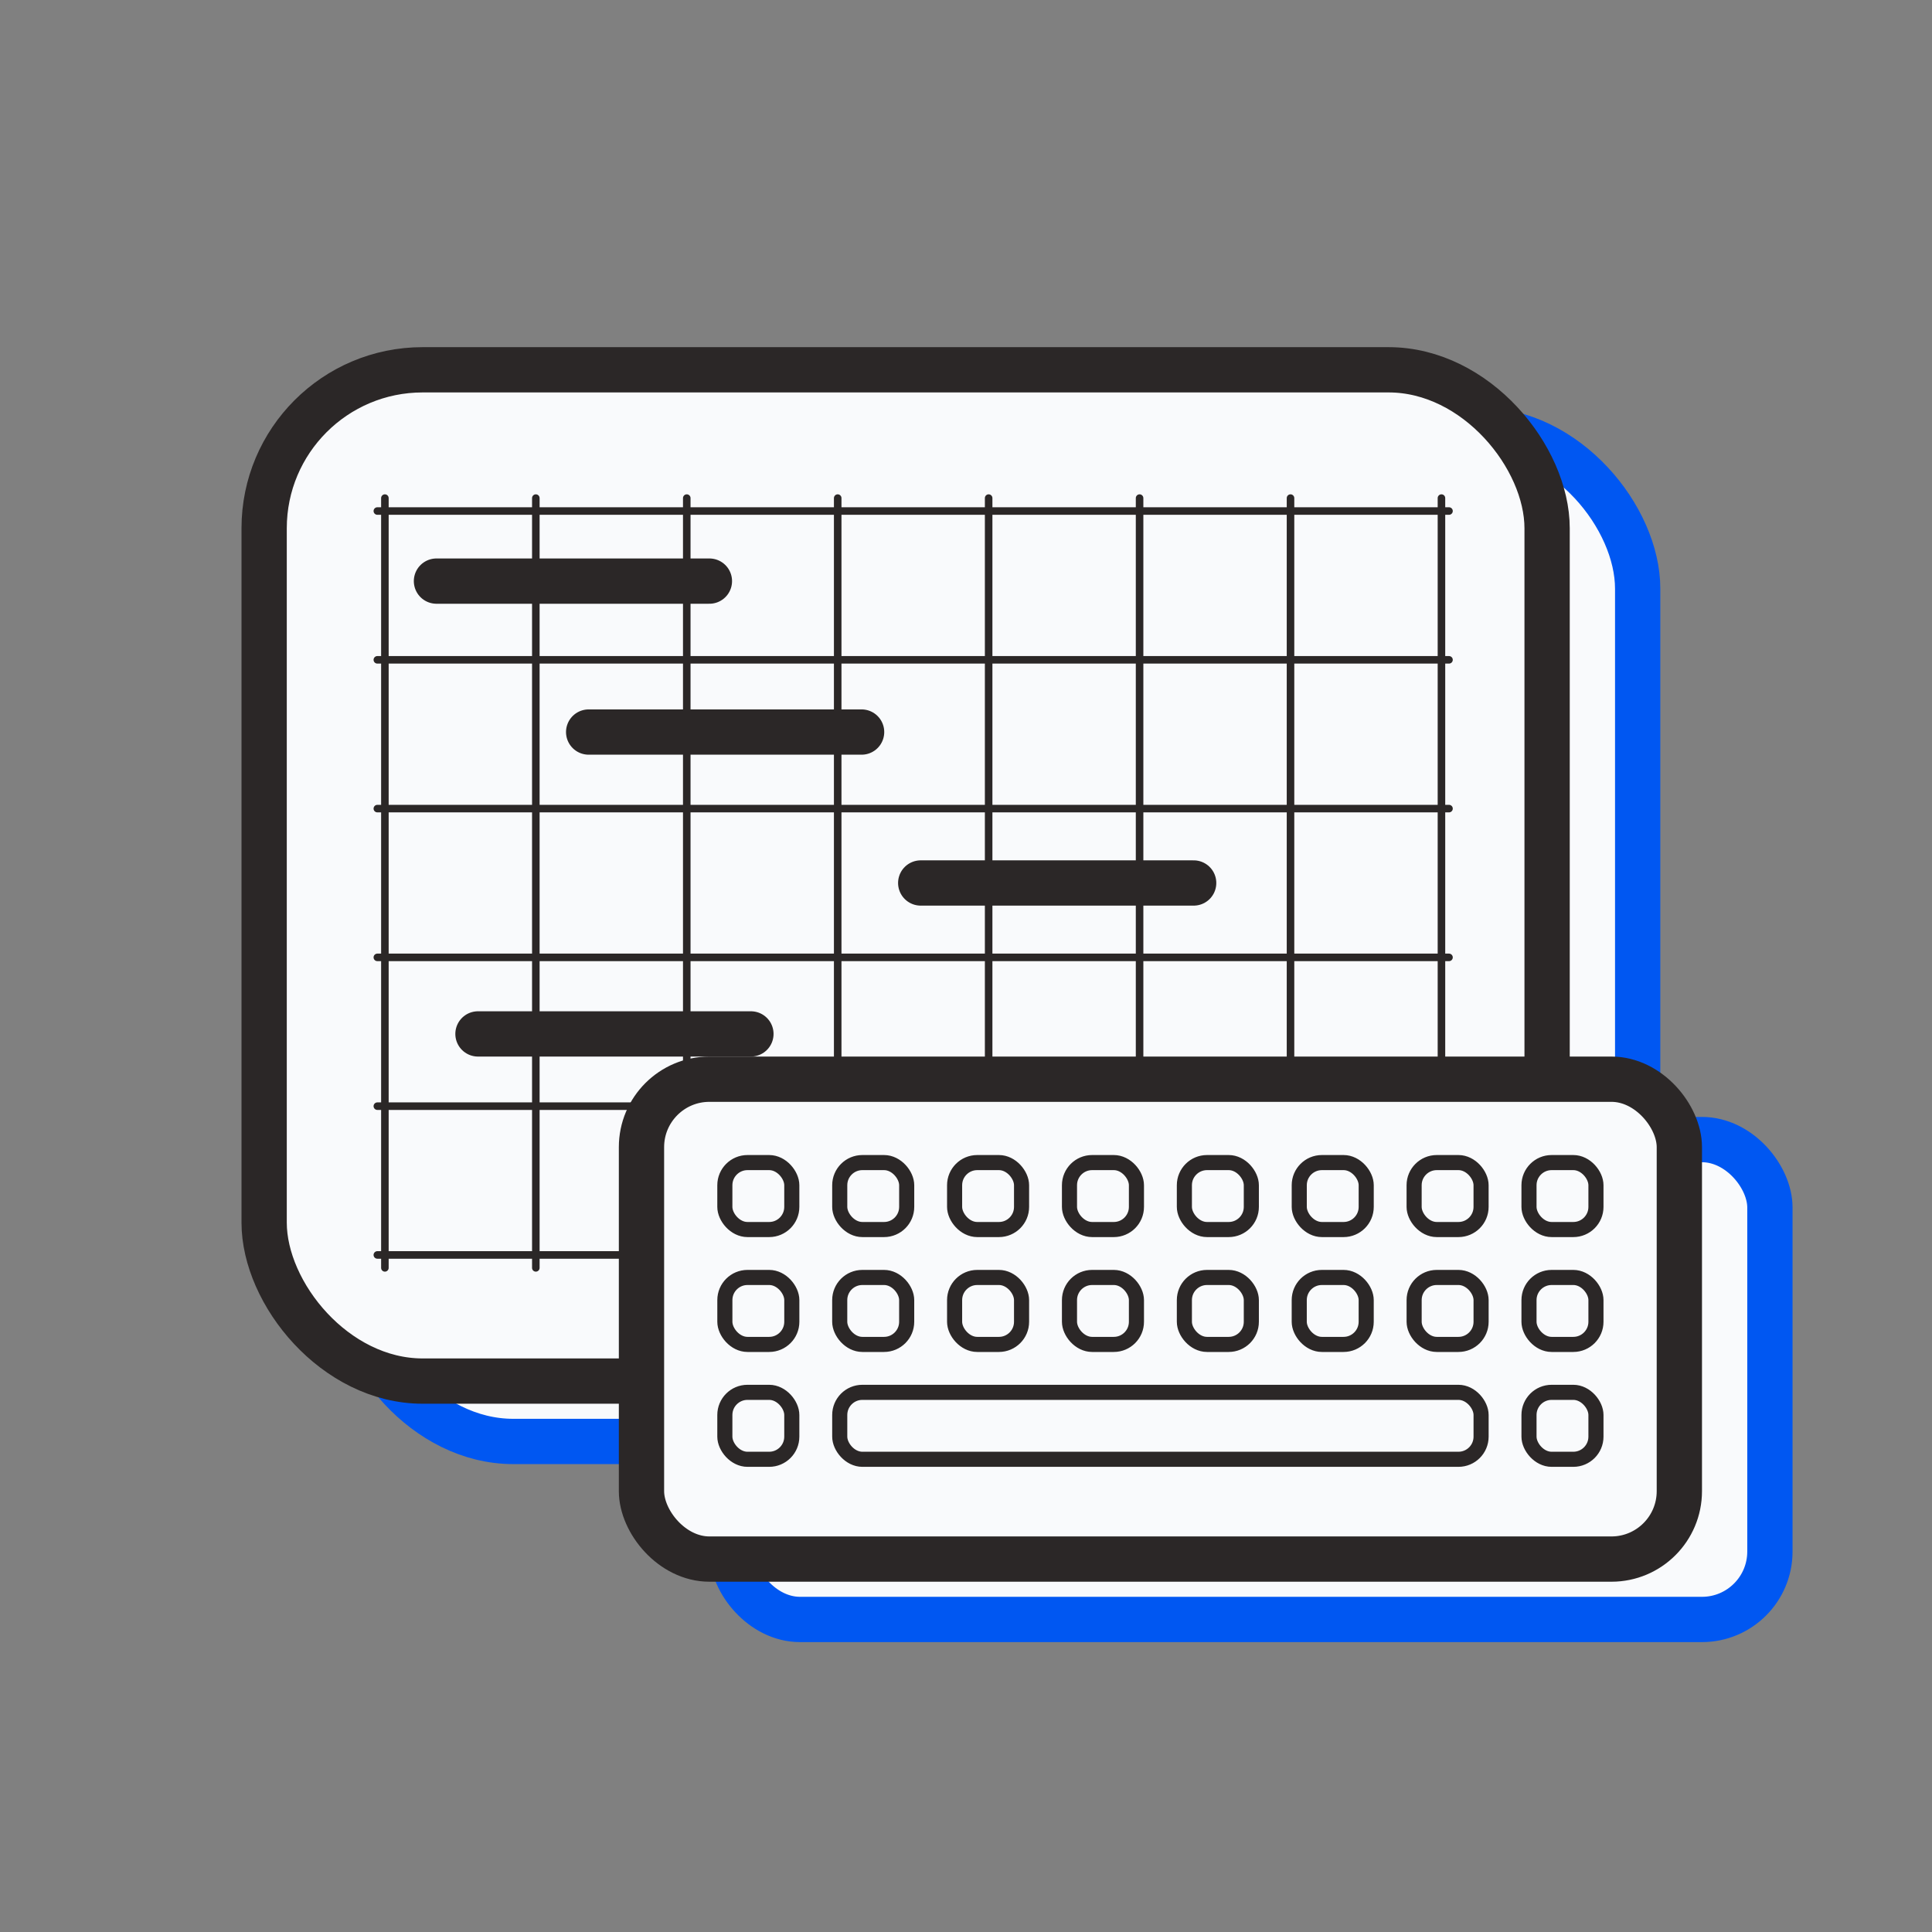 <svg width="128" height="128" viewBox="0 0 128 128" fill="none" xmlns="http://www.w3.org/2000/svg">
<rect x="0" y="0" width="128" height="128" fill="#808080" stroke="none"/>
<g clip-path="url(#clip0_500_41263)">
<rect x="23.5" y="28.5" width="85" height="67" rx="10.5" fill="#F9FAFC" stroke="#0057F2" stroke-width="3"/>
<path d="M34.917 42.5H53M45 52.5H63.083M67 62.5H85.083M37.667 72.5H55.75M58.75 79.5H76.833M81.667 87.5H95.167" stroke="#0057F2" stroke-width="3" stroke-linecap="round"/>
<path d="M31.5 37V88M41.5 37V88M51.5 37V88M61.5 37V88M71.5 37V88M81.5 37V88M91.5 37V88M101.5 37V88" stroke="#2B2727" stroke-width="0.5" stroke-linecap="round"/>
<path d="M102 37.857L31 37.857M102 47.715L31 47.715M102 57.572L31 57.572M102 67.429L31 67.429M102 77.286L31 77.286M102 87.143L31 87.143" stroke="#2B2727" stroke-width="0.5" stroke-linecap="round"/>
<rect x="48.5" y="75.5" width="68.761" height="31.793" rx="4.5" fill="#F9FAFC" stroke="#0057F2" stroke-width="3"/>
<rect x="54.023" y="81.024" width="4.436" height="4.436" rx="1.5" stroke="#0057F2"/>
<rect x="61.635" y="81.024" width="4.436" height="4.436" rx="1.5" stroke="#0057F2"/>
<rect x="69.246" y="81.024" width="4.436" height="4.436" rx="1.5" stroke="#0057F2"/>
<rect x="76.856" y="81.024" width="4.436" height="4.436" rx="1.5" stroke="#0057F2"/>
<rect x="84.468" y="81.024" width="4.436" height="4.436" rx="1.5" stroke="#0057F2"/>
<rect x="92.079" y="81.024" width="4.436" height="4.436" rx="1.5" stroke="#0057F2"/>
<rect x="99.689" y="81.024" width="4.436" height="4.436" rx="1.5" stroke="#0057F2"/>
<rect x="107.3" y="81.024" width="4.436" height="4.436" rx="1.5" stroke="#0057F2"/>
<rect x="54.024" y="88.635" width="4.436" height="4.436" rx="1.5" stroke="#0057F2"/>
<rect x="61.634" y="88.635" width="4.436" height="4.436" rx="1.5" stroke="#0057F2"/>
<rect x="69.246" y="88.635" width="4.436" height="4.436" rx="1.5" stroke="#0057F2"/>
<rect x="76.856" y="88.635" width="4.436" height="4.436" rx="1.5" stroke="#0057F2"/>
<rect x="84.468" y="88.635" width="4.436" height="4.436" rx="1.5" stroke="#0057F2"/>
<rect x="92.078" y="88.635" width="4.436" height="4.436" rx="1.5" stroke="#0057F2"/>
<rect x="99.69" y="88.635" width="4.436" height="4.436" rx="1.5" stroke="#0057F2"/>
<rect x="107.3" y="88.635" width="4.436" height="4.436" rx="1.5" stroke="#0057F2"/>
<rect x="54.023" y="96.246" width="4.436" height="4.436" rx="1.5" stroke="#0057F2"/>
<rect x="61.635" y="96.246" width="42.491" height="4.436" rx="1.5" stroke="#0057F2"/>
<rect x="107.3" y="96.246" width="4.436" height="4.436" rx="1.5" stroke="#0057F2"/>
<rect x="17.5" y="24.5" width="85" height="67" rx="10.5" fill="#F9FAFC" stroke="#2B2727" stroke-width="3"/>
<path d="M28.917 38.5H47M39 48.5H57.083M61 58.5H79.083M31.667 68.5H49.75M52.75 75.5H70.833M75.667 83.5H89.167" stroke="#2B2727" stroke-width="3" stroke-linecap="round"/>
<path d="M25.5 33V84M35.5 33V84M45.5 33V84M55.5 33V84M65.5 33V84M75.5 33V84M85.5 33V84M95.5 33V84" stroke="#2B2727" stroke-width="0.5" stroke-linecap="round"/>
<path d="M96 33.857L25 33.857M96 43.715L25 43.715M96 53.572L25 53.572M96 63.429L25 63.429M96 73.286L25 73.286M96 83.143L25 83.143" stroke="#2B2727" stroke-width="0.5" stroke-linecap="round"/>
<rect x="42.5" y="71.5" width="68.761" height="31.793" rx="4.5" fill="#F9FAFC" stroke="#2B2727" stroke-width="3"/>
<rect x="48.023" y="77.024" width="4.436" height="4.436" rx="1.5" stroke="#2B2727"/>
<rect x="55.635" y="77.024" width="4.436" height="4.436" rx="1.5" stroke="#2B2727"/>
<rect x="63.245" y="77.024" width="4.436" height="4.436" rx="1.5" stroke="#2B2727"/>
<rect x="70.856" y="77.024" width="4.436" height="4.436" rx="1.5" stroke="#2B2727"/>
<rect x="78.468" y="77.024" width="4.436" height="4.436" rx="1.5" stroke="#2B2727"/>
<rect x="86.079" y="77.024" width="4.436" height="4.436" rx="1.5" stroke="#2B2727"/>
<rect x="93.689" y="77.024" width="4.436" height="4.436" rx="1.5" stroke="#2B2727"/>
<rect x="101.3" y="77.024" width="4.436" height="4.436" rx="1.5" stroke="#2B2727"/>
<rect x="48.024" y="84.635" width="4.436" height="4.436" rx="1.5" stroke="#2B2727"/>
<rect x="55.634" y="84.635" width="4.436" height="4.436" rx="1.5" stroke="#2B2727"/>
<rect x="63.245" y="84.635" width="4.436" height="4.436" rx="1.5" stroke="#2B2727"/>
<rect x="70.856" y="84.635" width="4.436" height="4.436" rx="1.5" stroke="#2B2727"/>
<rect x="78.468" y="84.635" width="4.436" height="4.436" rx="1.5" stroke="#2B2727"/>
<rect x="86.078" y="84.635" width="4.436" height="4.436" rx="1.5" stroke="#2B2727"/>
<rect x="93.69" y="84.635" width="4.436" height="4.436" rx="1.5" stroke="#2B2727"/>
<rect x="101.3" y="84.635" width="4.436" height="4.436" rx="1.5" stroke="#2B2727"/>
<rect x="48.023" y="92.246" width="4.436" height="4.436" rx="1.5" stroke="#2B2727"/>
<rect x="55.635" y="92.246" width="42.491" height="4.436" rx="1.5" stroke="#2B2727"/>
<rect x="101.3" y="92.246" width="4.436" height="4.436" rx="1.5" stroke="#2B2727"/>
</g>
<defs>
<clipPath id="clip0_500_41263">
<rect width="128" height="128" fill="white"/>
</clipPath>
</defs>
</svg>
